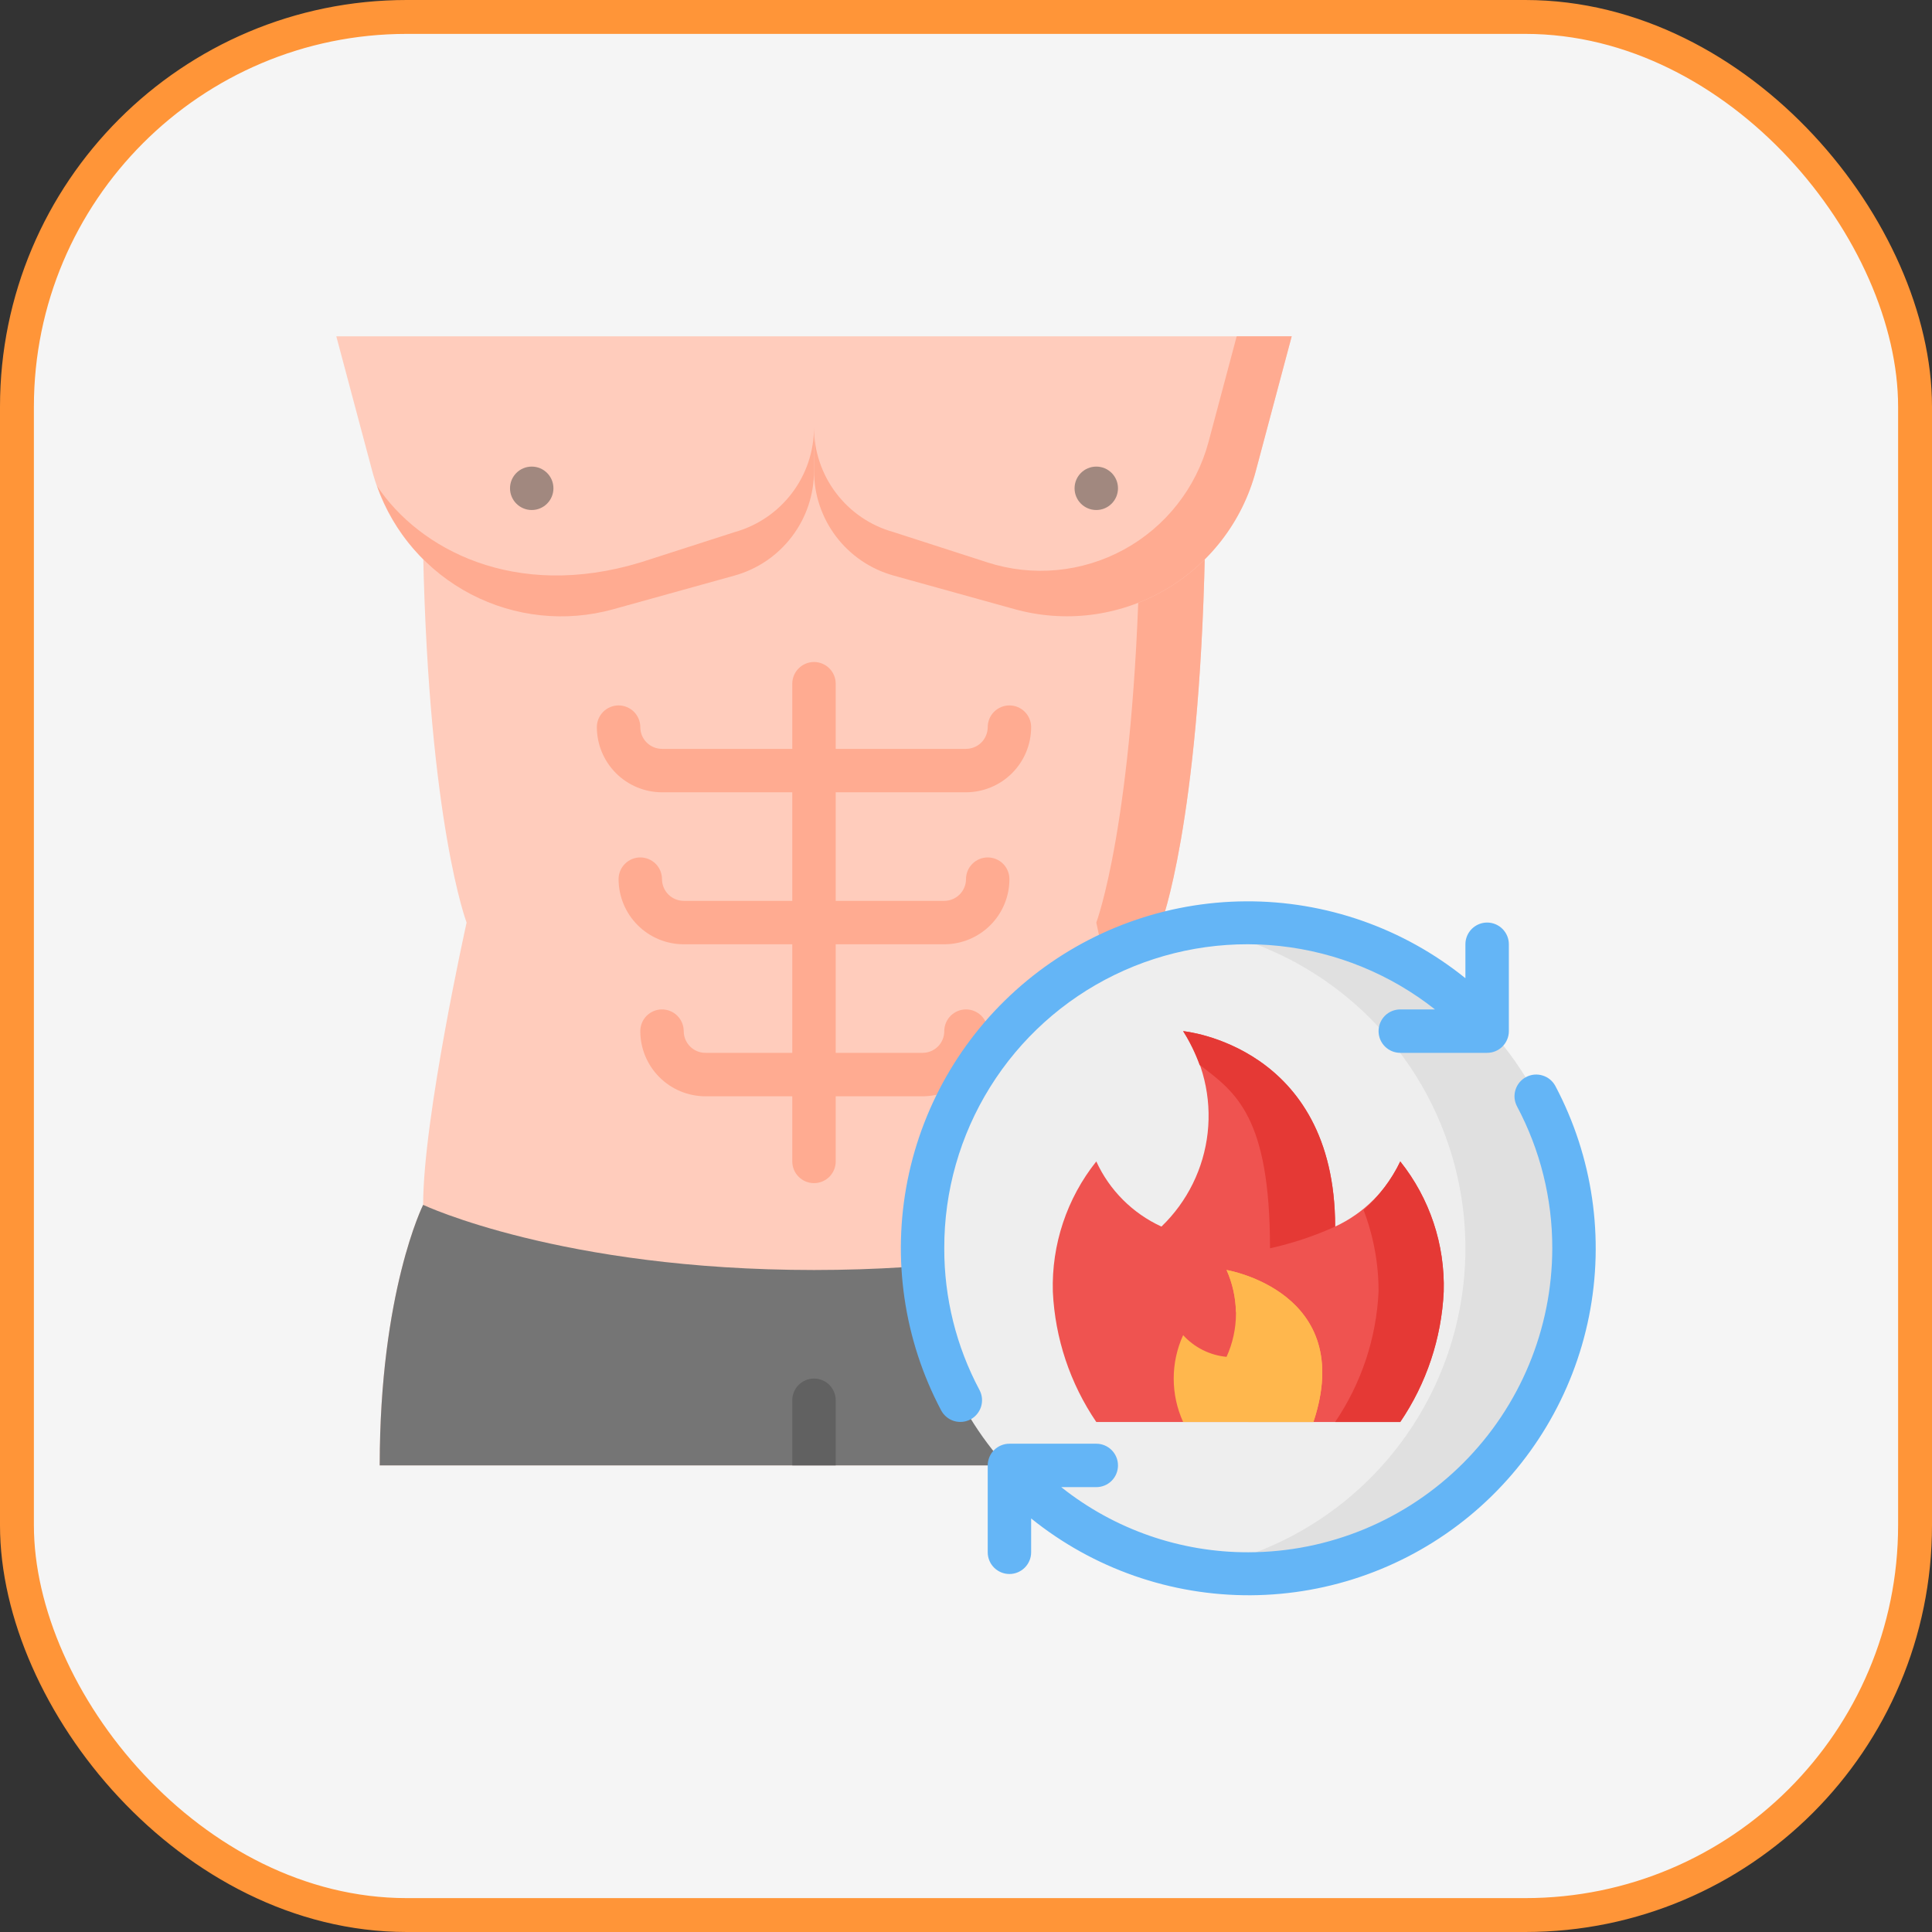 <svg width="57" height="57" viewBox="0 0 57 57" fill="none" xmlns="http://www.w3.org/2000/svg">
<rect x="0" y="0" width="57" height="57" fill="#333333" stroke="none"/>
<rect x="0.5" y="0.5" width="56" height="56" rx="11.5" fill="#F5F5F5"/>
<rect x="0.5" y="0.5" width="56" height="56" rx="11.5" stroke="#FF9538"/>
<path d="M35.547 35.547C35.547 32.984 34.266 27.219 34.266 27.219C34.266 27.219 35.374 24.304 35.547 16.328V11.844H12.484V16.328C12.657 24.304 13.766 27.219 13.766 27.219C13.766 27.219 12.484 32.984 12.484 35.547C12.484 35.547 11.203 38.109 11.203 43.234H36.828C36.828 38.109 35.547 35.547 35.547 35.547Z" fill="#FFCCBC"/>
<path d="M35.547 35.547C35.547 32.984 34.266 27.219 34.266 27.219C34.266 27.219 35.374 24.304 35.547 16.328V11.844H33.625V16.328C33.452 24.304 32.344 27.219 32.344 27.219C32.344 27.219 33.625 32.984 33.625 35.547C33.625 35.547 34.906 38.109 34.906 43.234H36.828C36.828 38.109 35.547 35.547 35.547 35.547Z" fill="#FFAB91"/>
<path d="M36.828 43.234H11.203C11.203 38.109 12.484 35.547 12.484 35.547C12.484 35.547 16.552 37.469 24.016 37.469C31.479 37.469 35.547 35.547 35.547 35.547C35.547 35.547 36.828 38.109 36.828 43.234Z" fill="#757575"/>
<path d="M28.5 23.375C29.009 23.374 29.498 23.172 29.858 22.811C30.219 22.451 30.421 21.963 30.422 21.453C30.422 21.283 30.354 21.12 30.234 21C30.114 20.88 29.951 20.812 29.781 20.812C29.611 20.812 29.448 20.88 29.328 21C29.208 21.12 29.141 21.283 29.141 21.453C29.14 21.623 29.073 21.786 28.953 21.906C28.833 22.026 28.67 22.093 28.5 22.094H24.656V20.172C24.656 20.002 24.589 19.839 24.469 19.719C24.349 19.599 24.186 19.531 24.016 19.531C23.846 19.531 23.683 19.599 23.563 19.719C23.442 19.839 23.375 20.002 23.375 20.172V22.094H19.531C19.361 22.093 19.199 22.026 19.078 21.906C18.958 21.786 18.891 21.623 18.891 21.453C18.891 21.283 18.823 21.12 18.703 21C18.583 20.88 18.42 20.812 18.25 20.812C18.08 20.812 17.917 20.88 17.797 21C17.677 21.12 17.609 21.283 17.609 21.453C17.61 21.963 17.813 22.451 18.173 22.811C18.533 23.172 19.022 23.374 19.531 23.375H23.375V26.578H20.172C20.002 26.578 19.839 26.51 19.719 26.39C19.599 26.27 19.532 26.107 19.531 25.938C19.531 25.768 19.464 25.605 19.344 25.485C19.224 25.364 19.061 25.297 18.891 25.297C18.721 25.297 18.558 25.364 18.438 25.485C18.317 25.605 18.25 25.768 18.25 25.938C18.251 26.447 18.453 26.936 18.814 27.296C19.174 27.656 19.662 27.859 20.172 27.859H23.375V31.062H20.812C20.643 31.062 20.48 30.995 20.36 30.875C20.24 30.755 20.172 30.592 20.172 30.422C20.172 30.252 20.104 30.089 19.984 29.969C19.864 29.849 19.701 29.781 19.531 29.781C19.361 29.781 19.198 29.849 19.078 29.969C18.958 30.089 18.891 30.252 18.891 30.422C18.891 30.931 19.094 31.42 19.454 31.78C19.814 32.141 20.303 32.343 20.812 32.344H23.375V34.266C23.375 34.435 23.442 34.599 23.563 34.719C23.683 34.839 23.846 34.906 24.016 34.906C24.186 34.906 24.349 34.839 24.469 34.719C24.589 34.599 24.656 34.435 24.656 34.266V32.344H27.219C27.728 32.343 28.217 32.141 28.577 31.78C28.937 31.42 29.14 30.931 29.141 30.422C29.141 30.252 29.073 30.089 28.953 29.969C28.833 29.849 28.67 29.781 28.5 29.781C28.33 29.781 28.167 29.849 28.047 29.969C27.927 30.089 27.859 30.252 27.859 30.422C27.859 30.592 27.792 30.755 27.672 30.875C27.551 30.995 27.389 31.062 27.219 31.062H24.656V27.859H27.859C28.369 27.859 28.857 27.656 29.218 27.296C29.578 26.936 29.781 26.447 29.781 25.938C29.781 25.768 29.714 25.605 29.594 25.485C29.474 25.364 29.311 25.297 29.141 25.297C28.971 25.297 28.808 25.364 28.688 25.485C28.567 25.605 28.5 25.768 28.5 25.938C28.5 26.107 28.432 26.27 28.312 26.39C28.192 26.51 28.029 26.578 27.859 26.578H24.656V23.375H28.5Z" fill="#FFAB91"/>
<path d="M24.656 43.234V41.312C24.656 41.143 24.589 40.98 24.469 40.859C24.349 40.739 24.186 40.672 24.016 40.672C23.846 40.672 23.683 40.739 23.563 40.859C23.442 40.98 23.375 41.143 23.375 41.312V43.234H24.656Z" fill="#616161"/>
<path d="M36.828 46.438C42.135 46.438 46.438 42.135 46.438 36.828C46.438 31.521 42.135 27.219 36.828 27.219C31.521 27.219 27.219 31.521 27.219 36.828C27.219 42.135 31.521 46.438 36.828 46.438Z" fill="#EEEEEE"/>
<path d="M36.828 27.219C36.291 27.222 35.755 27.27 35.227 27.363C37.465 27.739 39.498 28.896 40.964 30.629C42.43 32.362 43.234 34.558 43.234 36.828C43.234 39.098 42.43 41.294 40.964 43.027C39.498 44.76 37.465 45.917 35.227 46.293C36.537 46.516 37.88 46.464 39.169 46.14C40.459 45.817 41.667 45.229 42.718 44.414C43.769 43.6 44.639 42.576 45.273 41.408C45.907 40.239 46.293 38.952 46.404 37.627C46.515 36.303 46.35 34.969 45.919 33.711C45.489 32.454 44.801 31.299 43.901 30.321C43.001 29.342 41.908 28.561 40.69 28.027C39.473 27.494 38.158 27.218 36.828 27.219Z" fill="#E0E0E0"/>
<path d="M41.312 34.266C40.921 35.114 40.239 35.796 39.391 36.188C39.39 30.835 34.906 30.422 34.906 30.422C35.491 31.306 35.747 32.367 35.63 33.421C35.513 34.474 35.03 35.453 34.266 36.188C33.416 35.798 32.733 35.116 32.344 34.266C31.476 35.355 31.022 36.717 31.062 38.109C31.127 39.484 31.57 40.815 32.344 41.953H41.312C42.086 40.815 42.529 39.484 42.594 38.109C42.634 36.717 42.18 35.355 41.312 34.266Z" fill="#EF5350"/>
<path d="M35.406 31.428C36.463 32.228 37.469 32.952 37.469 36.828C38.13 36.682 38.774 36.468 39.391 36.188C39.389 30.835 34.906 30.422 34.906 30.422C35.104 30.739 35.268 31.076 35.395 31.427C35.399 31.427 35.402 31.428 35.406 31.428Z" fill="#E53935"/>
<path d="M42.594 38.109C42.529 39.484 42.085 40.814 41.312 41.953H39.391C40.163 40.814 40.607 39.484 40.672 38.109C40.674 37.286 40.524 36.469 40.23 35.701C40.68 35.297 41.048 34.81 41.312 34.266C42.181 35.355 42.635 36.717 42.594 38.109Z" fill="#E53935"/>
<path d="M36.187 37.469C36.37 37.871 36.465 38.308 36.465 38.75C36.465 39.192 36.37 39.629 36.187 40.031C35.696 39.985 35.239 39.756 34.906 39.391C34.723 39.793 34.628 40.23 34.628 40.672C34.628 41.114 34.723 41.551 34.906 41.953H38.75C40.031 38.109 36.187 37.469 36.187 37.469Z" fill="#FFB74D"/>
<path d="M38.75 41.953H36.828C37.347 40.396 37.027 39.371 36.463 38.692C36.452 38.27 36.358 37.855 36.188 37.469C36.188 37.469 40.031 38.109 38.75 41.953Z" fill="#FFB74D"/>
<path d="M9.922 9.922L10.983 13.902C11.18 14.639 11.52 15.329 11.985 15.933C12.45 16.537 13.03 17.043 13.691 17.421C14.353 17.8 15.083 18.043 15.839 18.138C16.596 18.232 17.363 18.176 18.097 17.972L21.67 16.98C22.344 16.792 22.939 16.389 23.363 15.832C23.786 15.274 24.016 14.594 24.016 13.893C24.016 14.594 24.245 15.274 24.669 15.832C25.092 16.389 25.687 16.792 26.361 16.98L29.934 17.972C30.668 18.176 31.436 18.232 32.192 18.138C32.948 18.043 33.678 17.8 34.34 17.421C35.002 17.043 35.581 16.537 36.046 15.933C36.511 15.329 36.852 14.639 37.048 13.902L38.109 9.922H9.922Z" fill="#FFCCBC"/>
<path d="M15.688 15.047C16.041 15.047 16.328 14.76 16.328 14.406C16.328 14.052 16.041 13.766 15.688 13.766C15.334 13.766 15.047 14.052 15.047 14.406C15.047 14.76 15.334 15.047 15.688 15.047Z" fill="#A1887F"/>
<path d="M32.344 15.047C32.698 15.047 32.984 14.76 32.984 14.406C32.984 14.052 32.698 13.766 32.344 13.766C31.99 13.766 31.703 14.052 31.703 14.406C31.703 14.76 31.99 15.047 32.344 15.047Z" fill="#A1887F"/>
<path d="M45.89 32.044C45.851 31.97 45.797 31.904 45.733 31.85C45.668 31.796 45.593 31.756 45.512 31.731C45.432 31.706 45.347 31.697 45.263 31.705C45.179 31.713 45.098 31.737 45.023 31.777C44.949 31.816 44.883 31.87 44.829 31.935C44.776 32 44.735 32.075 44.711 32.155C44.686 32.236 44.677 32.32 44.685 32.404C44.694 32.488 44.718 32.569 44.758 32.644C45.443 33.932 45.8 35.369 45.797 36.829C45.794 39.206 44.848 41.486 43.167 43.167C41.486 44.849 39.206 45.795 36.828 45.797C34.824 45.801 32.878 45.123 31.31 43.875H32.344C32.514 43.875 32.677 43.808 32.797 43.688C32.917 43.568 32.984 43.405 32.984 43.235C32.984 43.065 32.917 42.902 32.797 42.782C32.677 42.662 32.514 42.594 32.344 42.594H29.781C29.611 42.594 29.448 42.662 29.328 42.782C29.208 42.902 29.141 43.065 29.141 43.235V45.797C29.141 45.967 29.208 46.13 29.328 46.25C29.448 46.37 29.611 46.438 29.781 46.438C29.951 46.438 30.114 46.37 30.234 46.25C30.354 46.13 30.422 45.967 30.422 45.797V44.799C32.256 46.278 34.545 47.078 36.901 47.065C39.257 47.051 41.537 46.226 43.355 44.727C45.173 43.228 46.418 41.147 46.88 38.837C47.342 36.526 46.992 34.127 45.89 32.044Z" fill="#64B5F6"/>
<path d="M27.859 36.828C27.854 35.146 28.323 33.498 29.212 32.071C30.101 30.644 31.375 29.496 32.886 28.761C34.398 28.025 36.087 27.73 37.758 27.91C39.43 28.091 41.017 28.739 42.337 29.781H41.312C41.143 29.781 40.98 29.848 40.859 29.968C40.739 30.089 40.672 30.252 40.672 30.421C40.672 30.591 40.739 30.754 40.859 30.874C40.98 30.995 41.143 31.062 41.312 31.062H43.875C44.045 31.062 44.208 30.995 44.328 30.874C44.448 30.754 44.516 30.591 44.516 30.421V27.859C44.516 27.689 44.448 27.526 44.328 27.406C44.208 27.286 44.045 27.218 43.875 27.218C43.705 27.218 43.542 27.286 43.422 27.406C43.302 27.526 43.234 27.689 43.234 27.859V28.86C41.4 27.38 39.112 26.579 36.755 26.592C34.399 26.605 32.119 27.43 30.301 28.93C28.483 30.429 27.238 32.509 26.776 34.82C26.315 37.131 26.665 39.53 27.768 41.613C27.848 41.762 27.984 41.874 28.146 41.924C28.308 41.973 28.484 41.956 28.634 41.877C28.783 41.797 28.895 41.661 28.945 41.499C28.995 41.337 28.979 41.161 28.899 41.011C28.212 39.724 27.855 38.287 27.859 36.828Z" fill="#64B5F6"/>
<path d="M36.486 9.922L35.656 13.036C35.477 13.707 35.163 14.336 34.733 14.882C34.304 15.429 33.767 15.882 33.157 16.215C32.546 16.548 31.874 16.753 31.182 16.818C30.49 16.883 29.791 16.806 29.13 16.592L26.361 15.698C25.687 15.511 25.092 15.108 24.669 14.55C24.245 13.993 24.016 13.312 24.016 12.612V13.893C24.016 14.594 24.245 15.274 24.669 15.832C25.092 16.389 25.687 16.792 26.361 16.98L29.934 17.972C30.668 18.176 31.436 18.232 32.192 18.138C32.948 18.043 33.678 17.8 34.34 17.421C35.002 17.043 35.581 16.537 36.046 15.933C36.511 15.329 36.852 14.639 37.048 13.902L38.109 9.922H36.486Z" fill="#FFAB91"/>
<path d="M24.016 12.612V13.894C24.016 14.594 23.787 15.275 23.363 15.832C22.94 16.39 22.345 16.794 21.671 16.981L18.096 17.974C16.69 18.365 15.189 18.207 13.895 17.532C12.601 16.858 11.612 15.718 11.126 14.342C12.363 16.193 15.177 17.723 18.903 16.591L21.671 15.7C22.345 15.512 22.94 15.109 23.363 14.551C23.787 13.993 24.016 13.312 24.016 12.612Z" fill="#FFAB91"/>
</svg>
